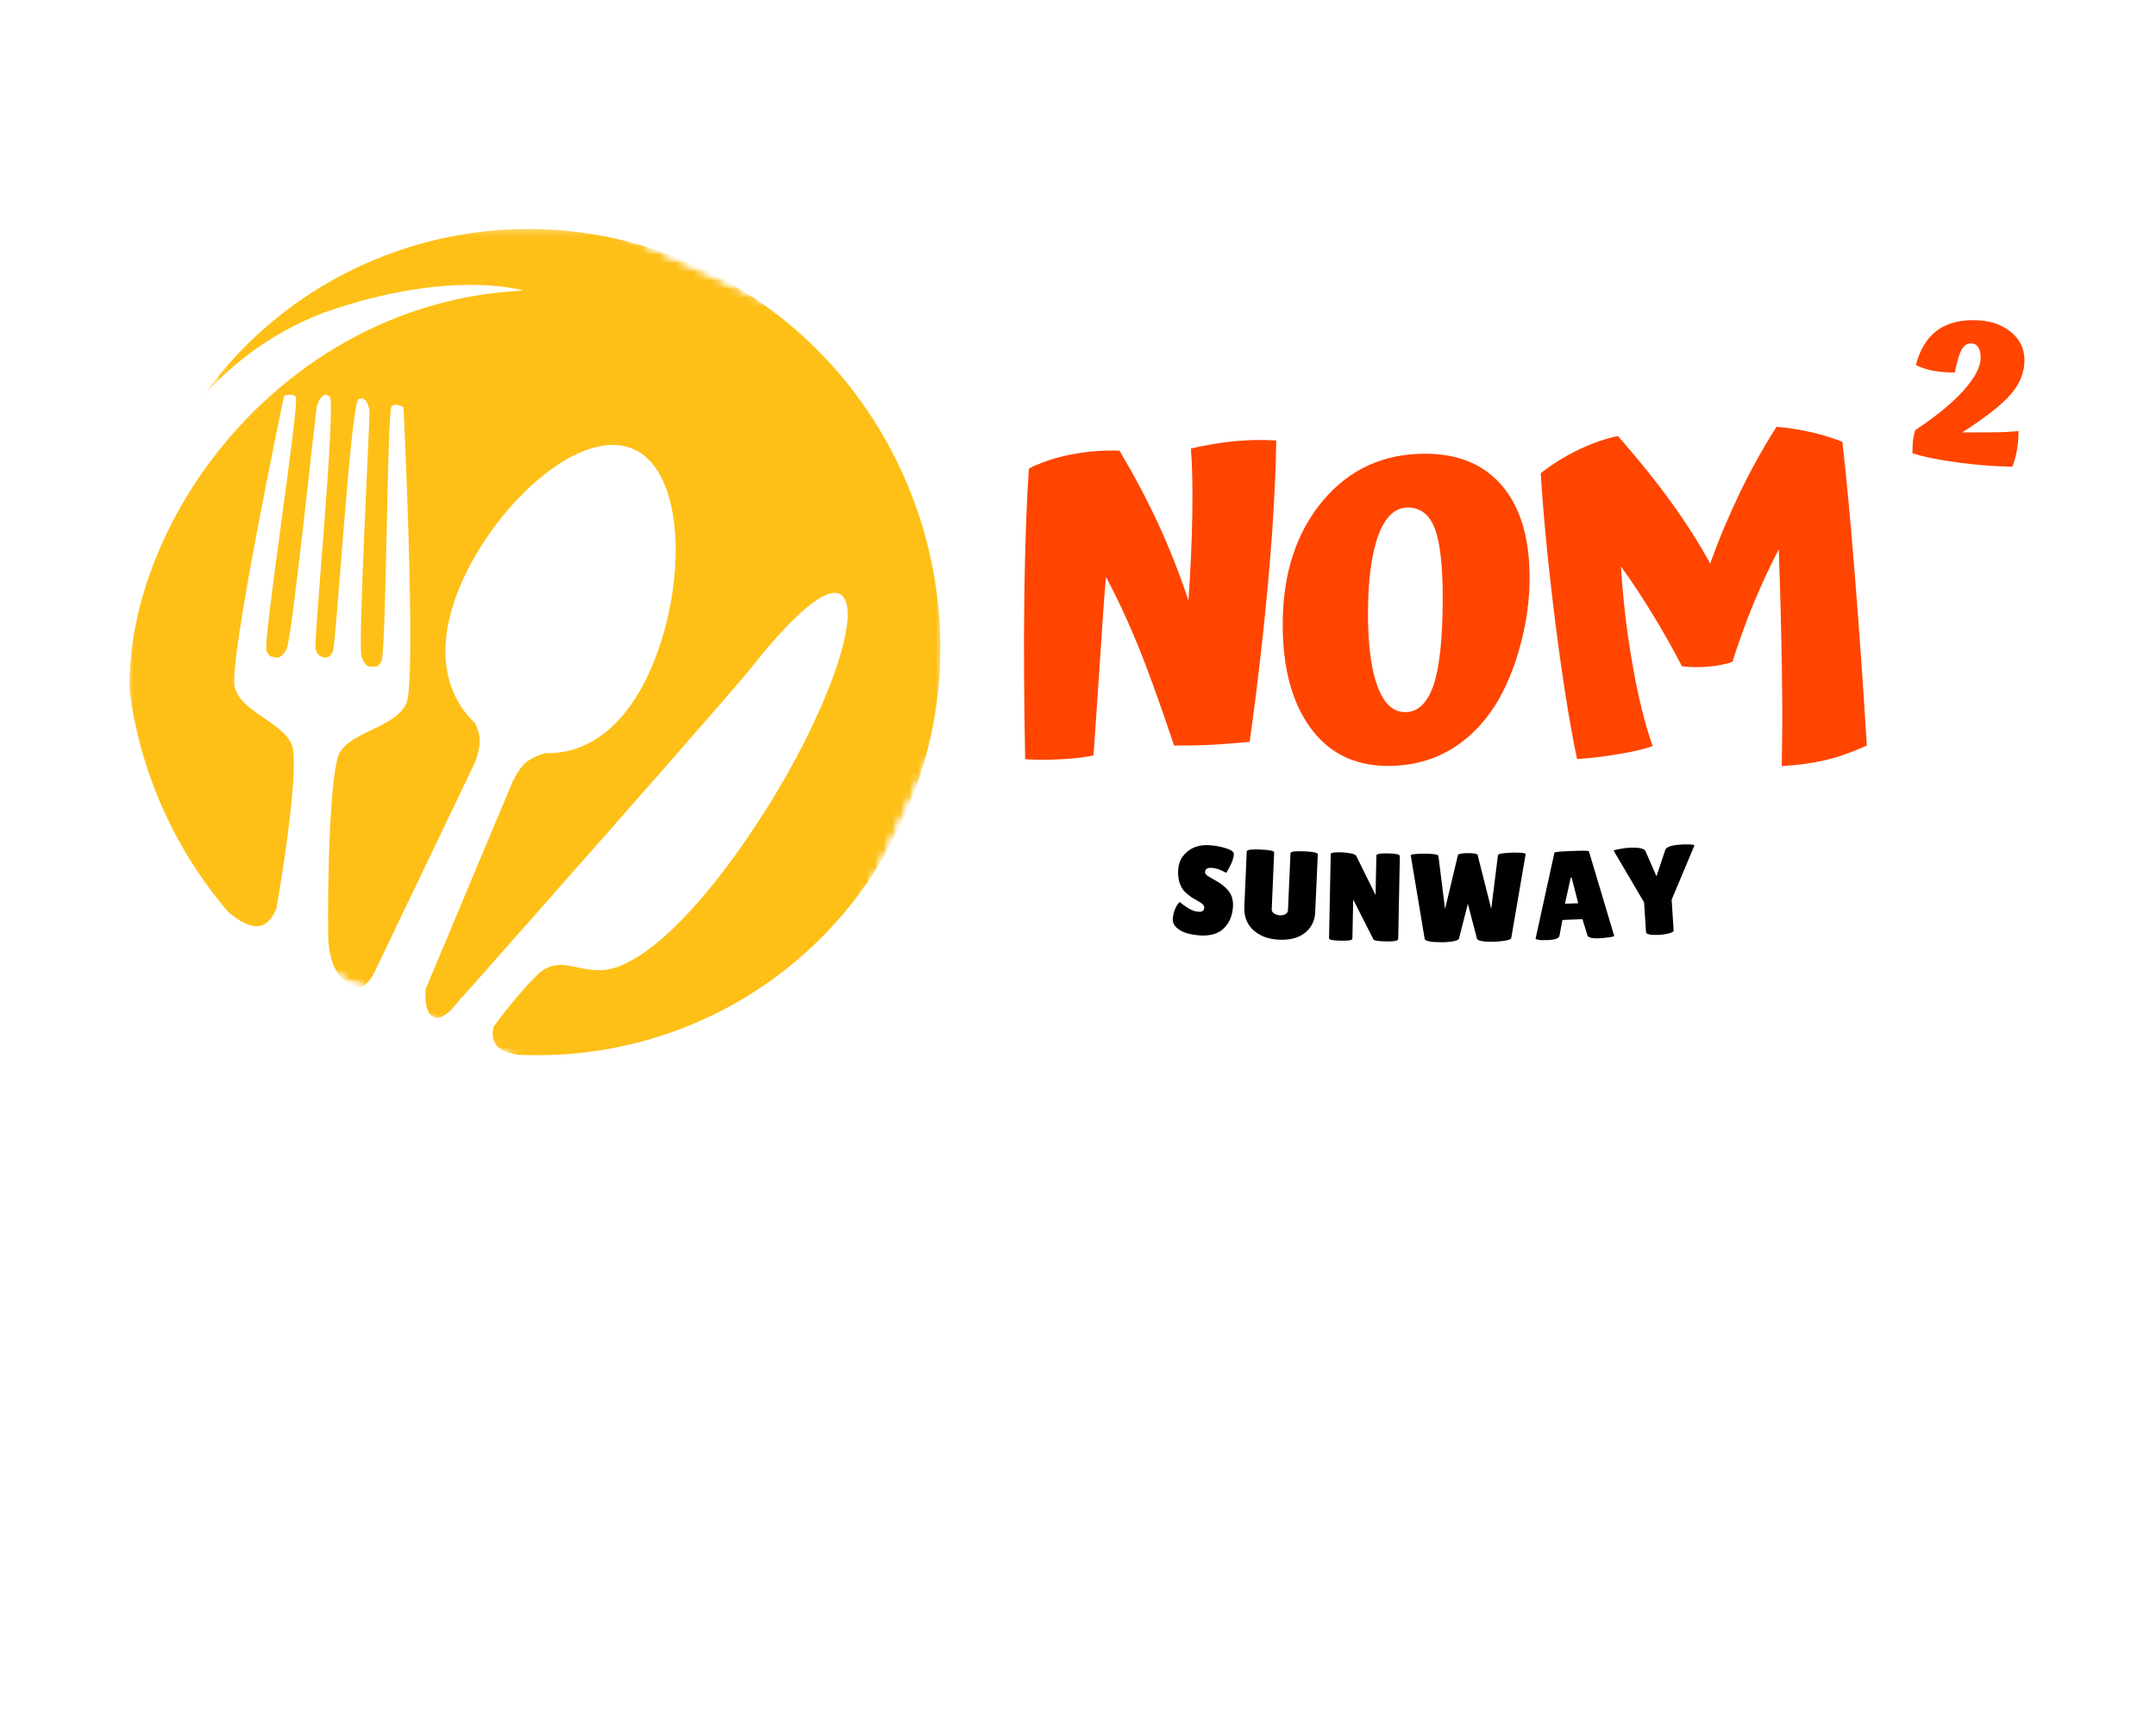 <svg width="250" height="199" viewBox="0 0 250 199" fill="none" xmlns="http://www.w3.org/2000/svg">
<mask id="mask0_9_173" style="mask-type:luminance" maskUnits="userSpaceOnUse" x="14" y="26" width="96" height="97">
<path d="M14.667 26.333H109.333V123H14.667V26.333Z" fill="white"/>
</mask>
<g mask="url(#mask0_9_173)">
<mask id="mask1_9_173" style="mask-type:luminance" maskUnits="userSpaceOnUse" x="0" y="11" width="126" height="125">
<path d="M39.495 11.591L125.141 51.531L86.047 135.365L0.401 95.424L39.495 11.591Z" fill="white"/>
</mask>
<g mask="url(#mask1_9_173)">
<mask id="mask2_9_173" style="mask-type:luminance" maskUnits="userSpaceOnUse" x="0" y="11" width="126" height="125">
<path d="M39.495 11.591L125.141 51.531L86.047 135.365L0.401 95.424L39.495 11.591Z" fill="white"/>
</mask>
<g mask="url(#mask2_9_173)">
<mask id="mask3_9_173" style="mask-type:luminance" maskUnits="userSpaceOnUse" x="0" y="11" width="126" height="125">
<path d="M39.56 11.622L125.125 51.523L85.997 135.432L0.43 95.529L39.56 11.622Z" fill="white"/>
</mask>
<g mask="url(#mask3_9_173)">
<mask id="mask4_9_173" style="mask-type:luminance" maskUnits="userSpaceOnUse" x="0" y="11" width="126" height="125">
<path d="M39.56 11.622L125.026 51.479L85.903 135.372L0.435 95.516L39.56 11.622Z" fill="white"/>
</mask>
<g mask="url(#mask4_9_173)">
<path fill-rule="evenodd" clip-rule="evenodd" d="M104.927 94.555C115.552 70.552 104.875 42.081 81.091 30.99C60.3 21.292 36.37 28.055 23.57 45.909C26.833 42.297 31.904 38.06 38.982 35.766C52.867 31.253 60.654 33.698 60.654 33.698C33.208 35.026 14.727 59.883 15.018 80.003C16.229 89.497 20.24 98.539 26.549 105.846C28.531 107.43 30.651 108.526 32 105.495L32.018 105.503C33.07 99.719 34.675 88.469 33.844 86.391C32.758 83.69 27.943 82.63 27.211 79.635C26.49 76.622 32.935 45.911 32.935 45.911C32.935 45.911 33.823 45.513 34.307 46.026C34.776 46.573 30.438 74.602 30.896 75.497C31.357 76.391 31.383 76.008 31.787 76.219C32.136 76.271 32.594 76.419 33.221 75.307C33.859 74.18 36.604 47.404 36.763 47.016C36.911 46.604 37.386 45.354 38.211 45.938C39.044 46.503 36.346 74.44 36.591 75.279C36.854 76.125 37.229 76.125 37.641 76.273C38.013 76.182 38.255 76.273 38.607 75.518C38.971 74.787 40.677 46.714 41.573 46.297C42.477 45.865 42.763 47.182 42.844 47.615C42.93 48.05 41.474 74.969 41.927 76.164C42.359 77.354 42.802 77.297 43.141 77.323C43.617 77.195 43.602 77.56 44.211 76.768C44.81 75.953 44.873 47.552 45.411 47.102C45.958 46.677 46.792 47.24 46.792 47.24C46.792 47.24 48.3 78.677 47.141 81.492C45.974 84.326 40.873 84.776 39.409 87.253C38.261 89.154 37.948 102.146 38.063 108.956C38.151 110.271 38.461 112.148 39.49 113.284C41.203 115.203 42.471 114.742 43.498 112.589L55.112 88.346C55.409 87.474 55.641 86.596 55.63 85.867C55.599 85.086 55.359 84.38 55.078 83.854C51.49 80.448 50.294 74.87 53.57 67.469C57.745 58.096 67.521 49.318 73.557 52.13C79.594 54.945 79.583 68.279 75.427 77.662C72.346 84.646 67.823 87.474 63.24 87.333C62.604 87.518 61.706 87.846 60.982 88.409C60.487 88.812 59.932 89.672 59.477 90.557L49.346 114.724L49.365 114.732C49.365 114.732 49.021 117.445 50.333 117.969C51 118.237 51.81 117.628 52.443 116.979L52.422 116.969C52.422 116.969 52.664 116.688 53.115 116.195C53.346 115.885 53.49 115.669 53.49 115.669L53.536 115.711C59.232 109.286 84.891 80.276 87.177 77.349C89.766 74.057 96.003 66.701 97.844 69.294C99.685 71.883 95.708 82.995 88.787 93.938C81.844 104.87 75.888 110.495 71.724 112.086C67.552 113.648 65.18 110.172 62.182 113.164C60.159 115.201 58.268 117.654 57.248 119.044C57.102 119.591 56.906 120.904 58.011 121.638C58.573 122.031 59.344 122.216 60.042 122.32C60.628 122.331 61.224 122.367 61.82 122.362C79.857 122.589 97.086 112.263 104.927 94.555Z" fill="#FEC017"/>
</g>
</g>
</g>
</g>
</g>
<path d="M127.435 78.293L126.8 87.605C125.959 87.805 124.748 87.951 123.165 88.043C121.586 88.131 120.157 88.131 118.873 88.043C118.732 81.029 118.701 74.654 118.779 68.918C118.862 63.183 119.034 58.331 119.3 54.365C119.542 54.214 119.727 54.11 119.852 54.053C119.982 53.998 120.118 53.946 120.258 53.897C121.55 53.334 123.024 52.907 124.685 52.615C126.344 52.324 128.053 52.206 129.81 52.261C131.545 55.186 133.053 58.032 134.331 60.803C135.607 63.569 136.769 66.516 137.81 69.647C138.066 65.808 138.217 62.384 138.258 59.376C138.3 56.371 138.243 53.915 138.092 52.011C139.792 51.61 141.467 51.329 143.112 51.167C144.764 51.009 146.389 50.98 147.987 51.084C147.959 52.912 147.904 54.675 147.821 56.376C147.737 58.079 147.644 59.73 147.54 61.334C147.269 65.266 146.899 69.381 146.435 73.678C145.969 77.97 145.459 82.089 144.904 86.032C142.896 86.22 141.24 86.339 139.935 86.397C138.628 86.451 137.365 86.472 136.144 86.459C134.435 81.355 133.003 77.407 131.852 74.615C130.706 71.824 129.503 69.259 128.248 66.918C128.123 68.23 128.008 69.678 127.904 71.261C127.8 72.845 127.644 75.188 127.435 78.293Z" fill="#FF4500"/>
<path d="M165.364 52.616C169.219 52.645 172.187 53.923 174.271 56.449C176.359 58.978 177.391 62.551 177.364 67.168C177.349 69.676 176.995 72.218 176.302 74.793C175.614 77.371 174.672 79.653 173.479 81.637C171.984 84.007 170.172 85.801 168.042 87.022C165.917 88.236 163.523 88.837 160.864 88.824C157.016 88.796 154.026 87.298 151.896 84.324C149.763 81.345 148.711 77.322 148.739 72.251C148.773 66.447 150.325 61.718 153.396 58.064C156.463 54.405 160.453 52.59 165.364 52.616ZM162.927 82.585C164.37 82.593 165.45 81.603 166.167 79.616C166.888 77.632 167.263 74.343 167.292 69.751C167.312 65.809 167.013 63.009 166.396 61.356C165.784 59.697 164.739 58.864 163.26 58.856C161.786 58.85 160.651 59.903 159.854 62.012C159.055 64.124 158.646 67.103 158.625 70.949C158.604 74.611 158.961 77.465 159.698 79.512C160.44 81.554 161.516 82.58 162.927 82.585Z" fill="#FF4500"/>
<path d="M216.469 86.461C214.745 87.239 213.149 87.802 211.678 88.148C210.204 88.495 208.511 88.726 206.594 88.846C206.683 85.591 206.691 81.794 206.615 77.461C206.545 73.127 206.428 68.539 206.261 63.69C205.191 65.752 204.209 67.872 203.313 70.044C202.417 72.219 201.607 74.456 200.886 76.752C200.128 77.023 199.211 77.208 198.136 77.304C197.066 77.403 196.032 77.388 195.032 77.263C193.974 75.229 192.857 73.247 191.678 71.315C190.503 69.377 189.264 67.5 187.959 65.679C188.193 69.554 188.646 73.377 189.313 77.148C189.98 80.919 190.753 84.044 191.636 86.523C190.795 86.836 189.5 87.143 187.75 87.44C186 87.739 184.37 87.935 182.865 88.023C181.995 83.872 181.152 78.552 180.334 72.065C179.521 65.573 178.961 59.843 178.657 54.877C179.982 53.831 181.448 52.919 183.053 52.148C184.662 51.377 186.183 50.851 187.615 50.565C190.094 53.406 192.183 56.013 193.886 58.388C195.594 60.758 197.066 63.075 198.303 65.346C199.349 62.45 200.521 59.669 201.813 57.002C203.11 54.331 204.506 51.825 206 49.492C207.297 49.604 208.597 49.804 209.896 50.096C211.193 50.383 212.441 50.76 213.636 51.231C214.128 55.606 214.625 60.948 215.125 67.252C215.625 73.56 216.073 79.961 216.469 86.461Z" fill="#FF4500"/>
<path d="M136.805 104.61C136.977 104.772 137.279 104.993 137.711 105.277C138.148 105.556 138.57 105.709 138.982 105.735C139.398 105.764 139.617 105.616 139.638 105.288C139.651 105.142 139.602 105.012 139.492 104.892C139.38 104.775 139.172 104.631 138.867 104.465C138.568 104.298 138.346 104.17 138.2 104.079C138.055 103.983 137.857 103.829 137.607 103.621C137.362 103.413 137.182 103.204 137.065 102.996C136.711 102.413 136.56 101.694 136.617 100.84C136.672 99.986 137.034 99.285 137.7 98.736C138.372 98.189 139.227 97.949 140.263 98.017C140.964 98.066 141.607 98.189 142.19 98.381C142.773 98.569 143.068 98.785 143.075 99.027C143.075 99.056 143.07 99.084 143.065 99.111C143.044 99.452 142.909 99.876 142.659 100.381C142.409 100.889 142.242 101.168 142.159 101.215C141.555 100.86 141.005 100.67 140.513 100.642C140.018 100.608 139.758 100.762 139.732 101.1C139.716 101.316 139.888 101.517 140.242 101.704C140.318 101.746 140.424 101.808 140.565 101.892C140.703 101.97 140.862 102.058 141.044 102.163C141.232 102.267 141.43 102.397 141.638 102.548C141.852 102.702 142.081 102.907 142.325 103.163C142.805 103.683 143.018 104.345 142.971 105.142C142.901 106.178 142.557 107.006 141.94 107.631C141.32 108.256 140.411 108.54 139.211 108.485C138.628 108.444 138.102 108.355 137.638 108.225C137.18 108.1 136.784 107.889 136.45 107.59C136.117 107.285 135.964 106.933 135.992 106.538C136.018 106.137 136.117 105.743 136.284 105.36C136.456 104.972 136.63 104.722 136.805 104.61Z" fill="black"/>
<path d="M149.64 98.944C149.645 98.751 150.176 98.678 151.234 98.725C152.288 98.767 152.812 98.886 152.807 99.079L152.505 105.777C152.463 106.772 152.072 107.566 151.338 108.162C150.601 108.759 149.609 109.03 148.359 108.975C147.109 108.925 146.103 108.563 145.348 107.881C144.598 107.194 144.244 106.303 144.286 105.204L144.567 98.735C144.58 98.543 145.114 98.47 146.171 98.517C147.234 98.558 147.757 98.678 147.744 98.871L147.463 105.454C147.455 105.649 147.549 105.808 147.744 105.933C147.952 106.066 148.171 106.139 148.4 106.152C148.635 106.16 148.851 106.116 149.046 106.017C149.239 105.912 149.34 105.754 149.348 105.537L149.64 98.944Z" fill="black"/>
<path d="M162.13 108.892C162.122 109.101 161.661 109.194 160.745 109.173C159.828 109.158 159.331 109.08 159.255 108.934L156.911 104.319L156.818 108.861C156.818 109.035 156.364 109.111 155.463 109.09C154.56 109.075 154.109 108.983 154.109 108.809L154.307 99.038C154.307 98.887 154.693 98.819 155.463 98.84C155.76 98.84 156.112 98.877 156.516 98.944C156.924 99.007 157.174 99.111 157.266 99.257L159.505 103.798L159.599 99.215C159.599 99.028 160.049 98.944 160.953 98.965C161.862 98.981 162.318 99.08 162.318 99.267L162.13 108.892Z" fill="black"/>
<path d="M163.584 99.187C163.555 99.077 164.048 99.015 165.063 98.999C166.188 98.994 166.764 99.082 166.792 99.27L167.563 105.416L169.053 99.166C169.1 99.02 169.48 98.944 170.188 98.937C170.902 98.931 171.285 98.996 171.334 99.135L172.917 105.395L173.699 99.166C173.719 99.062 173.943 98.989 174.376 98.947C174.805 98.905 175.149 98.882 175.407 98.874C176.433 98.869 176.933 98.931 176.907 99.062L175.24 108.77C175.199 108.924 174.92 109.036 174.407 109.103C173.891 109.174 173.472 109.213 173.147 109.218C171.938 109.226 171.305 109.093 171.251 108.822L170.209 104.812L169.178 108.832C169.136 109.007 168.792 109.135 168.147 109.218C167.818 109.254 167.49 109.27 167.157 109.27L166.219 109.239C165.579 109.176 165.24 109.059 165.199 108.885L163.584 99.187Z" fill="black"/>
<path d="M185.442 108.812C184.593 108.848 184.135 108.729 184.067 108.458L183.494 106.593L181.171 106.687L180.828 108.51C180.778 108.817 180.317 108.986 179.442 109.02C178.976 109.041 178.63 109.031 178.401 108.989C178.171 108.942 178.057 108.9 178.057 108.864L180.244 98.885C180.244 98.802 180.911 98.736 182.244 98.687C183.578 98.632 184.244 98.645 184.244 98.729L187.171 108.52C187.177 108.591 186.955 108.653 186.505 108.708C186.052 108.765 185.698 108.799 185.442 108.812ZM181.463 104.801L183.005 104.749L182.234 101.76H182.14L181.463 104.801Z" fill="black"/>
<path d="M193.098 98.566C193.207 98.219 193.819 98.011 194.931 97.941C195.215 97.92 195.551 97.917 195.941 97.93C196.329 97.946 196.506 97.988 196.473 98.055L193.837 104.337L194.066 107.899C194.072 108.06 193.811 108.191 193.285 108.295C193.014 108.357 192.746 108.396 192.483 108.409C192.217 108.425 191.954 108.428 191.691 108.42C191.15 108.386 190.874 108.282 190.868 108.107L190.639 104.639L187.129 98.68C187.082 98.618 187.275 98.55 187.712 98.472C188.142 98.389 188.509 98.337 188.816 98.316C190.004 98.248 190.665 98.378 190.806 98.712L192.077 101.618L193.098 98.566Z" fill="black"/>
<path d="M234.06 49.992C234.06 50.77 233.997 51.513 233.872 52.221C233.747 52.929 233.57 53.559 233.341 54.117C231.429 54.101 229.362 53.945 227.132 53.648C224.903 53.356 223.112 52.994 221.757 52.565C221.757 51.872 221.786 51.333 221.841 50.95C221.89 50.562 221.971 50.205 222.08 49.877C224.468 48.309 226.33 46.783 227.664 45.304C228.997 43.825 229.664 42.549 229.664 41.471C229.664 40.929 229.565 40.52 229.372 40.242C229.185 39.966 228.903 39.825 228.528 39.825C228.083 39.825 227.726 40.072 227.455 40.565C227.185 41.059 226.924 41.937 226.674 43.2C225.737 43.2 224.895 43.132 224.153 42.992C223.416 42.854 222.75 42.635 222.153 42.336C222.617 40.58 223.395 39.273 224.487 38.419C225.583 37.559 227.028 37.127 228.82 37.127C230.57 37.127 231.992 37.562 233.091 38.429C234.195 39.291 234.747 40.406 234.747 41.773C234.747 43.19 234.221 44.502 233.174 45.711C232.132 46.919 230.252 48.398 227.539 50.148C230.01 50.148 231.573 50.138 232.226 50.117C232.885 50.091 233.497 50.049 234.06 49.992Z" fill="#FF4500"/>
</svg>
